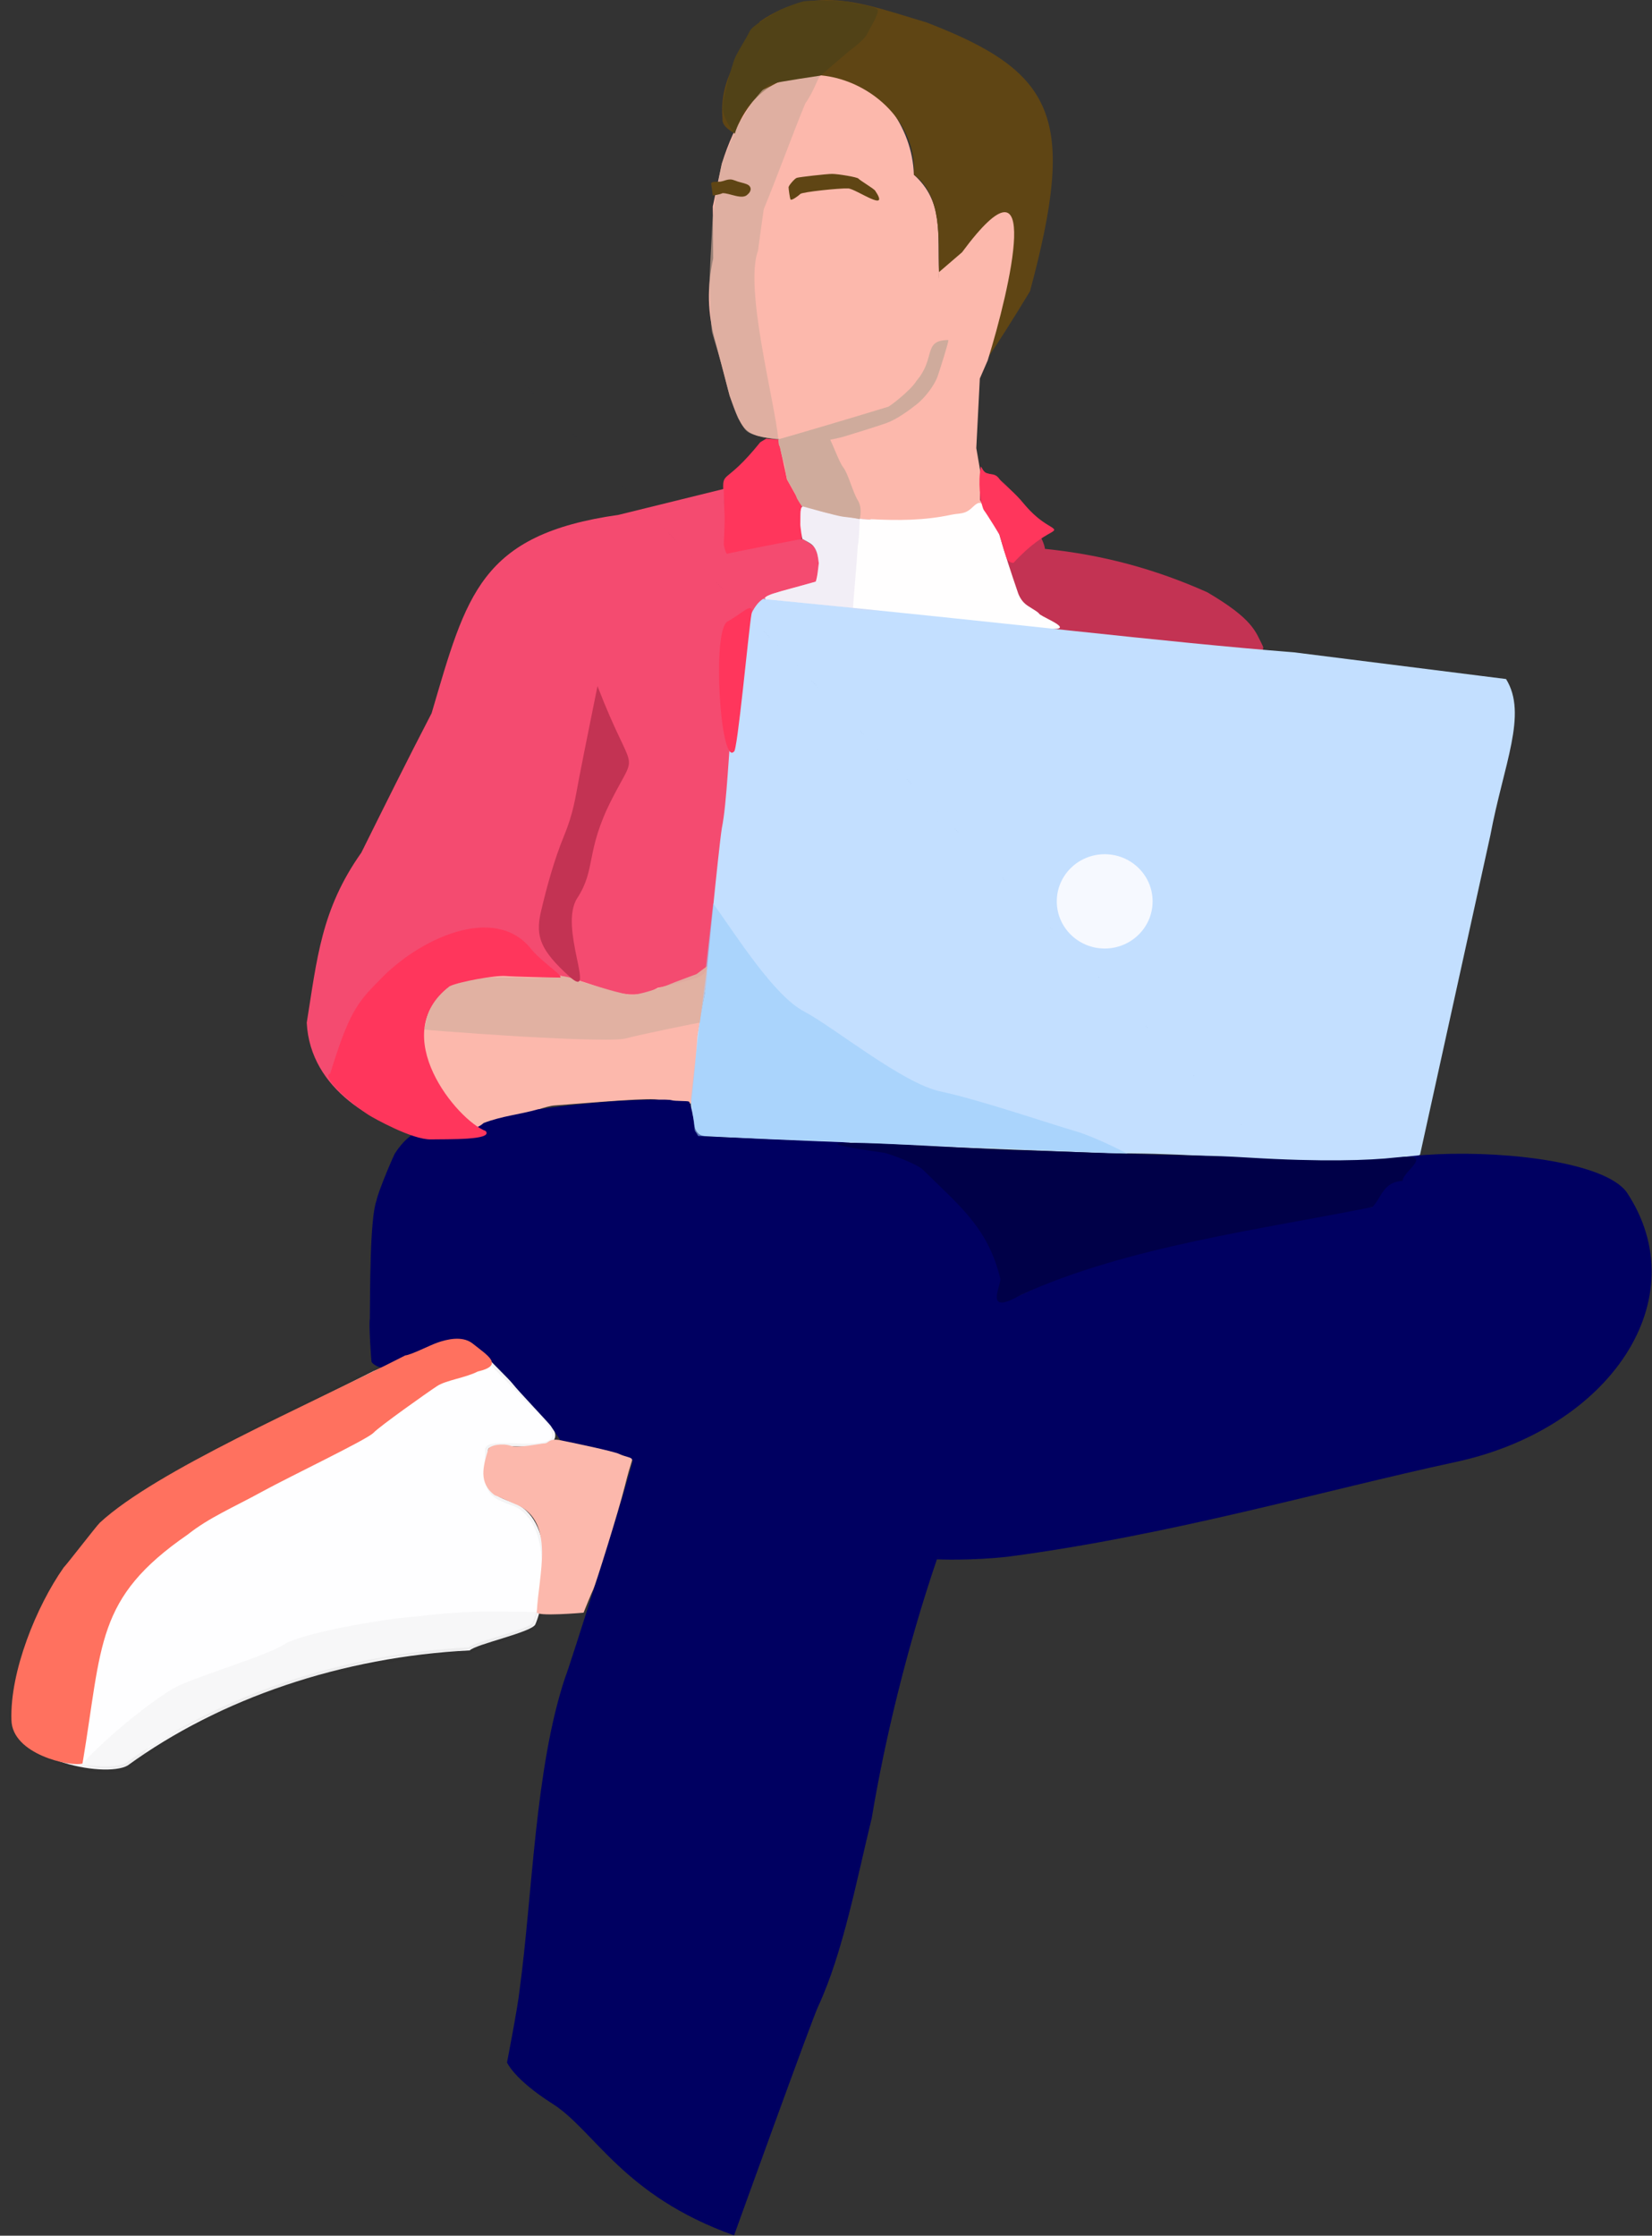 <?xml version="1.0" encoding="UTF-8" standalone="no"?><!DOCTYPE svg PUBLIC "-//W3C//DTD SVG 1.1//EN" "http://www.w3.org/Graphics/SVG/1.1/DTD/svg11.dtd"><svg width="100%" height="100%" viewBox="0 0 1660 2246" version="1.1" xmlns="http://www.w3.org/2000/svg" xmlns:xlink="http://www.w3.org/1999/xlink" xml:space="preserve" xmlns:serif="http://www.serif.com/" style="fill-rule:evenodd;clip-rule:evenodd;"><rect x="0" y="0" width="1660" height="2246" fill="#333333" stroke="none"/><g><path id="path33" d="M918.28,175.509c30.214,27.048 23.552,59.671 25.253,97.869l-2.386,74.955c-7.937,39.166 -25.3,45.521 -58.395,63.545c-0,0 -89.956,28.395 -90.357,29.977c-45.12,-2.929 -45.38,-6.472 -59.199,-44.198l-14.197,-54.049c-8.386,-29.741 -8.481,-54.805 -2.363,-84.05l-0.401,-52.088l9.071,-43.017c52.868,-168.855 190.47,-86.128 192.974,11.056Z" style="fill:#fcb8ac;fill-rule:nonzero;"/><path id="path35" d="M738.299,134.381c-0.945,-1.559 -13.182,-6.472 -12.284,-14.929c-3.615,-39.804 17.906,-65.128 37.678,-97.94c56.6,-38.789 106.917,-16.678 166.848,0.85c131.082,50.293 151.209,96.263 104.459,270.221c-141.382,233.44 -54.308,16.016 -18.024,-52.301c-4.677,-62.576 -39.71,25.466 -73.443,33.096c-0.472,-33.167 3.166,-77.837 -25.253,-97.869c6.142,-92.365 -141.736,-149.58 -179.981,-41.128Z" style="fill:#5f4514;fill-rule:nonzero;"/><path id="path37" d="M992.456,362.152l-7.89,18.142l-3.544,69.853l6.308,36.71c13.89,52.466 -64.703,36.001 -87.216,35.906c-77.459,-0.047 -107.696,7.772 -117.972,-81.286l15.946,-11.15c-5.15,0.685 28.347,-8.22 49.159,-7.795l39.899,-22.017l33.686,-17.811l20.315,-34.371l-1.913,-30.355l4.299,-44.6l23.174,-19.938c82.632,-111.523 48.261,36.356 25.749,108.712Z" style="fill:#fcb8ac;fill-rule:nonzero;"/><path id="path30" d="M763.977,444.241c-35.907,44.576 -38.269,27.214 -37.088,50.884c1.181,23.693 -0.402,57.214 -0,60.781c0.401,3.543 33.142,-3.165 33.142,-3.165c0,-0 45.781,-9.851 45.781,-11.835l0,-32.364l-15,-26.835l-8.67,-40.23l-12.236,-0.803l-5.929,3.567Z" style="fill:#ff365c;fill-rule:nonzero;"/><path id="path32" d="M727.29,491.18l-105.759,26.056c-139.232,19.748 -152.792,80.388 -187.824,199.258c-24.119,46.418 -47.364,93.262 -70.632,140.106c-40.348,56.955 -44.458,106.421 -54.852,170.864c7.11,135.689 264.149,140.626 147.571,97.066c-66.852,-113.602 -25.56,-159.69 108.121,-143.249c9.875,1.583 60.782,20.906 67.491,22.891c6.708,1.96 12.26,0.661 20.906,-3.945c12.071,-6.426 48.663,-8.788 51.923,-13.465c28.961,-12.048 15.874,-90.641 23.835,-127.02c26.646,-45.143 1.677,-88.326 13.819,-147.571c0.78,-0.024 3.142,-38.671 3.142,-38.671c12.071,-59.6 1.819,-76.396 67.207,-82.845c12.732,-4.039 14.551,-26.268 6.354,-40.702c-1.181,-2.362 -12.378,-8.646 -12.378,-8.646c-0,0 -73.798,14.197 -75.38,15.001c-1.583,0.779 -3.544,-9.095 -3.544,-9.095c0,-0 1.181,-24.851 0.78,-30.379c-0.402,-5.528 -0.78,-25.654 -0.78,-25.654Z" style="fill:#f44b70;fill-rule:nonzero;"/><path id="path34" d="M1049.98,551.394c58.018,5.953 110.413,20.103 162.95,43.513c46.206,27.025 48.663,39.545 55.797,53.742c10.89,21.568 -121.586,4.417 -171.194,-10.016c-110.507,-17.859 -67.207,-21.072 -93.31,-101.743l-19.536,-34.608l-0,-26.788c25.205,-7.512 64.986,64.727 65.293,75.9Z" style="fill:#c33353;fill-rule:nonzero;"/><path id="path38" d="M1043.98,616.215c0,2.433 30.214,13.701 18.261,15.449c-19.56,2.882 -82.42,-6.472 -95.72,-7.677c-245.653,-22.087 -220.778,-18.402 -146.886,-39.663c1.559,-2.764 2.953,-16.394 3.142,-18.567c-1.819,-18.686 -7.205,-18.993 -16.56,-24.45c-0,0 -1.984,-11.055 -1.984,-14.599c0.378,-23.811 -1.583,-19.418 22.111,-12.638c8.433,2.622 46.867,9.544 48.922,7.512c26.978,1.465 53.648,1.299 80.105,-4.346c9.071,-1.985 14.079,-0.048 21.709,-7.512c7.607,-7.442 9.072,-4.323 11.835,-0c2.764,4.346 15.308,27.166 15.308,27.166c5.74,20.103 11.599,37.961 18.237,57.285c1.559,5.126 4.323,9.473 7.488,12.236c2.74,2.764 11.741,7.205 14.032,9.804Z" style="fill:#fffefe;fill-rule:nonzero;"/><path id="path40" d="M766.74,601.687c254.347,24.78 400.808,43.206 533.497,53.647l213.101,26.836c21.969,35.41 -2.386,85.467 -15.78,157.067l-70.632,320.798c-39.521,20.575 -199.258,-3.237 -309.766,-1.182c-135.783,-5.716 -272.394,-9.756 -407.232,-17.362c-27.663,2.575 -12.78,-88.279 -1.583,-144.43c-0,-4.724 13.819,-145.209 16.961,-164.934c10.441,-51.261 6.449,-208.636 41.434,-230.44Z" style="fill:#c3dfff;fill-rule:nonzero;"/><path id="path44" d="M488.015,1136.22c0,-0 53.01,-24.544 69.191,-25.655c16.182,-1.133 85.94,-7.275 100.444,-6.141c14.528,1.11 35.458,6.661 36.592,3.874c1.11,-2.788 6.378,-60.238 6.378,-64.703c0,-4.465 5.386,-32.788 7.725,-46.537c2.339,-13.748 2.339,-26.575 2.339,-26.575c-0,-0 0.59,8.504 -11.977,12.331c-12.591,3.85 -35.458,9.425 -37.702,9.425c-26.151,15.024 -50.151,1.606 -77.554,-6.685c-62.954,-18.969 -158.485,-25.418 -159.052,65.293c0.544,3.898 12.827,45.757 16.182,48.545c13.536,24.001 22.89,29.623 47.434,36.828Z" style="fill:#fcb8ac;fill-rule:nonzero;"/><path id="path46" d="M490.519,1456.38c-1.393,43.726 -0.708,43.608 28.419,54.451c39.45,19.417 30.567,94.42 18.945,121.161c-3.945,7.89 -59.6,19.725 -65.907,26.032c-128.178,6.378 -251.063,48.309 -343.688,115.61c-23.221,13.299 -122.649,-6.307 -115.232,-56.033c1.583,-6.308 12.615,-59.175 14.197,-64.703c65.199,-152.131 206.794,-203.439 348.035,-275.442c15.803,-6.307 54.474,-26.032 67.891,-29.197c13.418,-3.142 35.505,0.803 39.45,7.11c3.945,6.307 41.836,42.616 48.144,50.506c78.711,71.34 -38.364,37.064 -40.254,50.505Z" style="fill:#fefeff;fill-rule:nonzero;stroke:#000;stroke-opacity:0.04;stroke-width:6.14px;"/><path id="path930" d="M824.522,75.939c-2.245,0.543 -6.379,15.614 -15.308,27.898c-12.709,30.615 -28.135,73.396 -41.765,106.326c0,0 -4.725,33.025 -5.788,41.694c-13.866,37.584 16.678,150.643 20.481,189.62c0,0 -12.236,-0.803 -25.512,-5.149c-9.071,-2.977 -9.686,-8.245 -14.741,-15.851c0,-0 -7.465,-15.946 -11.953,-35.316c-5.15,-22.182 -13.347,-46.891 -14.244,-50.86c-1.749,-7.796 -2.221,-36.828 -2.788,-44.08c-0.543,-7.252 2.646,-58.348 2.788,-63.616c0.543,-19.135 9.614,-62.152 9.614,-62.152c0,0 14.386,-37.182 18.284,-42.214c3.921,-5.008 16.205,-29.008 22.324,-31.796c6.141,-2.787 27.922,-13.394 39.072,-16.181c11.173,-2.788 19.536,1.677 19.536,1.677Z" style="fill:#cfab9c;fill-opacity:0.65;fill-rule:nonzero;"/><path id="path50" d="M852.373,189.304c-9.071,-0.378 -46.159,3.567 -48.143,5.528c-1.961,1.984 -9.071,7.111 -9.875,5.528c-0.779,-1.583 -1.96,-10.654 -1.96,-12.237c-0,-1.559 5.905,-8.669 8.291,-9.472c2.363,-0.78 29.978,-3.945 35.505,-3.945c5.528,-0 25.253,3.165 26.434,4.748c1.181,1.582 13.819,9.071 16.583,11.835c16.229,23.835 -19.063,-1.559 -26.835,-1.985Z" style="fill:#5f4514;fill-rule:nonzero;"/><path id="path54" d="M737.621,2245.7c-111.867,-39.885 -139.972,-105.269 -182.542,-132.315c-38.734,-24.609 -45.614,-41.412 -45.614,-41.412c-0,-0 11.055,-56.837 12.614,-72.617c13.158,-97.018 15.473,-223.164 45.781,-314.088c3.166,-6.331 67.869,-211.518 67.869,-217.825c-0,-6.308 -72.593,-20.529 -72.593,-20.529c-0,0 -8.434,-12.402 -9.827,-14.622c-1.394,-2.244 -33.757,-36.285 -37.679,-41.576c-3.897,-5.315 -26.504,-26.788 -28.725,-30.143c-2.244,-3.354 -14.244,-10.89 -19.536,-13.394c-5.315,-2.504 -18.426,1.677 -24.284,1.961c-5.859,0.26 -28.466,12.543 -34.584,14.221c-6.142,1.677 -22.063,9.496 -24.284,10.323c-2.244,0.827 -10.323,-3.071 -10.89,-5.859c-0.543,-2.787 -2.788,-38.505 -1.677,-42.686c0.307,-28.04 -0.071,-101.176 6.709,-119.153c0.826,-6.142 13.394,-36.828 18.402,-47.151c32.174,-49.514 67.655,-10.89 89.294,-30.686c19.37,-7.229 34.607,-8.15 54.427,-13.678c34.442,-4.748 69.261,-8.528 104.058,-9.496c3.921,-0 26.505,-0.827 30.142,0.283c3.638,1.111 15.899,0.567 17.576,1.394c1.677,0.851 5.031,18.142 5.575,23.717c0.567,5.575 2.409,10.536 12.095,11.127c9.378,0.779 118.326,5.386 136.917,5.929c130.941,8.079 180.549,114.405 172.305,221.109c-8.174,69.947 -47.553,147.382 -77.696,198.006c-29.245,85.727 -52.253,180.076 -65.411,259.591c-15.19,62.175 -28.773,135.075 -53.671,189.029c-5.504,10.654 -84.751,230.54 -84.751,230.54Z" style="fill:#000061;fill-rule:nonzero;"/><path id="path58" d="M586.404,1620.13c0,0 -49.324,4.347 -46.962,-0.779c1.701,-37.183 18.827,-90.31 -20.103,-107.72c-2.764,-0.803 -19.134,-8.67 -22.111,-9.473c-16.819,-12.402 -11.646,-29.528 -6.709,-45.781c1.229,-4.937 15.072,-6.567 22.489,-3.945c7.867,2.764 30.379,-2.362 34.348,-2.362c3.945,-0 3.945,-5.528 15.78,-3.166c11.835,2.363 53.647,11.056 59.175,13.82c5.528,2.764 11.835,3.165 12.638,5.126c0.78,1.984 -0.402,0.401 -7.11,27.237c-6.709,26.835 -29.6,99.428 -31.56,103.373c-1.985,3.945 -9.875,23.67 -9.875,23.67Z" style="fill:#fcb8ac;fill-rule:nonzero;"/><path id="path64" d="M82.909,1771.67c20.221,-120.216 12.685,-165.926 105.735,-230.062c21.308,-16.961 45.781,-27.213 74.577,-42.993c28.82,-15.804 105.759,-52.49 112.067,-59.199c6.33,-6.709 54.852,-41.033 63.946,-46.962c9.072,-5.929 28.608,-8.292 40.821,-14.599c27.237,-6.354 9.661,-16.205 -5.505,-28.418c-10.512,-7.914 -26.244,-3.614 -34.536,-0.78c-8.268,2.811 -26.599,12.426 -32.765,13.016c-98.247,50.27 -250.33,115.658 -306.978,168.1c-3.968,3.945 -32.764,41.434 -36.308,44.978c-27.379,38.954 -54.025,104.46 -52.49,153.123c0.591,34.701 59.27,47.316 71.436,43.796Z" style="fill:#ff715f;fill-rule:nonzero;"/><path id="path901" d="M730.763,624.507c13.961,-7.276 27.095,-21.946 24.355,-7.442c-2.717,14.434 -14.197,139.469 -17.646,138.005c-8.245,-3.426 -0,-0 -0,-0c-13.465,14.528 -22.324,-120.004 -6.709,-130.563Z" style="fill:#ff365c;fill-rule:nonzero;"/><path id="path903" d="M1018.51,565.379c34.324,-37.49 50.505,-28.418 34.702,-37.891c-15.78,-9.473 -23.67,-20.906 -28.017,-25.654c-4.323,-4.725 -9.071,-9.473 -15.78,-14.977c-6.709,-5.528 -5.244,-9.969 -14.977,-10.654c-9.756,-0.709 -8.055,-15.615 -9.756,-0.709c-1.701,14.906 1.465,33.852 4.228,37.395c2.764,3.543 15.308,24.001 15.308,24.001c-0,-0 4.417,15.851 6.78,22.559c2.362,6.709 7.512,5.93 7.512,5.93Z" style="fill:#ff365c;fill-rule:nonzero;"/><path id="path919" d="M1333.47,1218.83c-1742.63,-1799.91 -871.326,-899.957 0,-0Z" style="fill:#000061;fill-rule:nonzero;"/><path id="path921" d="M782.142,441.477c65.105,-18.945 110.082,-32.764 110.082,-32.764c0.426,0.637 22.915,-16.276 28.608,-26.009c19.937,-23.08 6,-41.033 32.174,-41.08c-0,2.764 -7.512,26.457 -10.654,35.907c-3.165,9.472 -13.04,22.11 -20.93,28.418c-7.89,6.307 -20.504,15.402 -30.379,18.945c-9.874,3.544 -35.505,11.434 -43.395,13.819c-7.913,2.363 -38.67,7.891 -45.379,9.473c-19.394,3.449 -19.631,3.095 -20.127,-6.709Z" style="fill:#cfab9c;fill-rule:nonzero;"/><path id="path937" d="M1009.8,1308.1c102.688,-47.978 87.05,-37.938 131.697,-51.332c44.647,-13.394 82.656,-15.331 137.272,-26.788c54.71,-11.457 79.538,-15.875 100.396,-17.458c-122.295,-62.836 211.519,-73.396 255.268,-15.047c71.553,107.365 -16.465,238.023 -172.092,271.354c-131.508,28.324 -284.654,73.136 -448.076,94.869c-37.962,4.465 -72.806,2.835 -72.806,2.835c0,0 37.088,-75.38 49.372,-99.948c9.236,-58.348 35.363,-100.373 18.969,-158.485Z" style="fill:#000061;fill-rule:nonzero;"/><path id="path939" d="M1032.31,1155.69c201.455,7.134 171.147,4.205 222.952,7.299c72.593,4.371 120.358,2.882 147.571,-0.189c40.868,-4.582 7.276,12.922 6.52,23.552c-19.654,1.016 -20.882,16.56 -30.19,26.174c-106.987,21.875 -246.385,39.356 -353.561,88.397c-38.222,22.134 -18.946,-10.253 -20.505,-16.583c-12.426,-51.569 -42.308,-74.034 -77.341,-108.901c-6.331,-6.308 -33.828,-16.276 -39.474,-17.363c-150.311,-21.308 105.476,-2.055 144.028,-2.386Z" style="fill:#000048;fill-rule:nonzero;"/><ellipse id="path926" cx="1110.05" cy="905.523" rx="48.143" ry="47.364" style="fill:#f6f9ff;"/><path id="path928" d="M716.613,907.554c23.67,33.143 61.183,92.673 91.16,108.453c30.001,15.78 99.452,72.616 137.343,80.506c37.867,7.89 112.066,33.143 134.154,39.45c22.087,6.307 53.481,23.032 53.481,23.032l-431.209,-17.788c-5.788,-10.772 -1.252,5.646 -7.3,-36.544l22.371,-197.109Z" style="fill:#97cbf9;fill-opacity:0.57;fill-rule:nonzero;"/><path id="path52" d="M726.109,194.053c-3.165,1.582 -9.874,2.362 -9.874,2.362c-0,-0 -1.181,-9.071 -1.583,-11.434c-0.401,-2.362 2.362,-2.362 7.512,-2.362c5.126,0 9.449,-3.968 15.379,-1.583c5.929,2.363 8.976,2.457 12.638,3.945c6,2.41 4.535,7.607 1.181,10.253c-5.292,5.953 -17.906,-1.276 -25.253,-1.181Z" style="fill:#5f4514;fill-rule:nonzero;"/><path id="path932" d="M824.522,75.939l27.898,-24.001c0,0 15.638,-11.174 18.969,-17.859c3.355,-6.709 11.717,-20.103 10.607,-24.001c-1.11,-3.897 -25.017,-6.519 -29.292,-8.22c-2.788,-1.134 -36.285,-1.677 -43.821,-0.709c-6.992,0.898 -27.898,9.496 -31.229,12.284c-3.354,2.787 -21.355,11.433 -24.568,18.402c-3.307,7.181 -13.394,22.04 -15.614,29.032c-2.244,6.993 -10.89,35.151 -11.174,46.868c-0.283,11.717 12.001,26.646 12.001,26.646c-0,0 5.858,-21.614 14.787,-29.434c8.93,-7.819 13.961,-18.425 21.757,-20.646c7.819,-2.244 49.679,-8.362 49.679,-8.362Z" style="fill:#514217;fill-rule:nonzero;"/><path id="path934" d="M82.909,1771.67c29.575,-31.961 72.191,-64.325 91.136,-75.38c18.946,-11.032 93.121,-32.34 111.287,-44.175c18.142,-11.858 100.231,-25.276 119.177,-26.835c18.922,-1.583 51.285,-6.709 93.121,-6.331l41.812,0.402c0,-0 0.213,6.401 -5.906,15.189c-13.819,10.654 -71.435,25.465 -80.104,24.662c-8.694,-0.779 -56.837,4.748 -67.089,6.307c-10.252,1.583 -90.759,22.891 -101.814,30.001c-11.032,7.111 -63.12,23.67 -73.396,27.615c-10.252,3.945 -54.45,25.253 -62.34,32.364c-7.89,7.11 4.748,11.055 -20.505,18.142c-25.276,7.11 -45.379,-1.961 -45.379,-1.961Z" style="fill-opacity:0.03;fill-rule:nonzero;"/><path id="path940" d="M805.812,508.542c0,0 1.89,-0.07 4.04,0.426c2.15,0.496 5.858,1.748 6.921,2.055c1.087,0.283 10.253,3.023 12.119,3.709c1.842,0.685 24.993,4.488 27.733,5.173c2.74,0.685 21.686,2.244 21.379,2.528c-0.284,0.307 -14.103,-0.922 -14.103,-0.922c-0,0 -0.709,23.103 -1.89,26.033c-1.559,24.189 -3.425,42.19 -4.937,63.592c-2.15,1.937 26.883,2.41 26.883,2.41l-117.217,-11.859c0,-0 1.701,-1.512 2.859,-1.89c1.181,-0.401 5.079,-3.331 7.134,-3.52c2.055,-0.212 40.371,-11.433 42.899,-11.953c2.504,-0.543 2.031,-9.827 2.126,-10.819c0.094,-0.969 1.016,-7.748 1.016,-7.748l-1.512,-9.733l-3.993,-8.008l-11.055,-6.709c-0,0 -1.063,-4.417 -1.158,-6.165c-0.094,-1.772 -0.968,-18.355 -0.779,-20.127c0.189,-1.748 1.535,-6.473 1.535,-6.473Z" style="fill:#dcd4e9;fill-opacity:0.37;fill-rule:nonzero;"/><path id="path942" d="M827.663,429.028c8.835,14.646 14.694,34.159 19.678,40.513c4.961,6.355 9.615,24.969 14.575,33.001c4.985,8.008 1.985,18.969 1.985,18.969c-0,0 5.457,1.087 -0,0c-5.433,-1.11 -11.363,-1.866 -16.89,-2.433c-5.528,-0.543 -41.199,-10.536 -41.199,-10.536c0,0 -5.22,-7.134 -5.764,-9.898c-0.543,-2.763 -9.236,-16.937 -9.236,-16.937c-0,-0 -1.819,-8.74 -2.079,-12.331c-0.283,-3.591 -2.268,-6.922 -4.441,-17.41l-2.15,-10.489l45.521,-12.449Z" style="fill:#cfab9c;fill-rule:nonzero;"/><path id="path946" d="M426.242,1034.27c13.276,1.559 83.601,6.26 97.656,7.04c14.056,0.779 92.224,5.267 104.696,1.96c17.576,-4.701 74.601,-16.016 74.601,-16.016l7.489,-56.765l-10.749,8.078c0,0 -26.032,9.615 -28.371,10.796c-2.362,1.158 -28.914,10.158 -36.922,10.158c-7.181,-0 -38.812,-9.945 -47.08,-12.308c-5.457,-1.559 -14.056,-6.071 -22.655,-6.449c-8.598,-0.401 -21.095,2.339 -34.371,1.56c-13.276,-0.78 -44.151,-0.78 -51.167,0.377c-7.039,1.182 -35.127,9.757 -37.867,11.694c-2.716,1.96 -10.961,23.481 -11.74,25.418c-0.78,1.961 -3.52,14.457 -3.52,14.457Z" style="fill:#dfb0a2;fill-opacity:0.94;fill-rule:nonzero;"/><path id="path899" d="M331.893,1078.35c18.142,-59.175 26.835,-71.01 48.143,-92.318c40.04,-43.088 117.476,-78.9 153.902,-32.363c10.252,12.615 34.725,28.418 28.395,28.418c-6.308,0 -44.199,-0.803 -54.451,-1.582c-10.252,-0.804 -45.781,5.527 -56.033,10.252c-63.923,48.592 7.748,134.768 36.166,145.469c8.056,9.402 -37.654,8.079 -55.112,8.433c-18.803,0.378 -57.686,-21.52 -62.34,-24.473c-12.898,-8.197 -49.419,-38.245 -38.67,-41.836Z" style="fill:#ff365c;fill-rule:nonzero;"/><path id="path897" d="M600.389,689.28c36.568,94.68 41.411,60.734 14.457,113.508c-26.93,52.773 -15.544,69.97 -34.796,99.451c-19.229,29.505 20.67,104.626 -7.938,78.711c-28.63,-25.937 -34.394,-39.898 -28.63,-64.726c5.787,-24.851 13.488,-52.773 23.103,-76.065c9.614,-23.269 11.551,-38.789 15.402,-58.963c3.85,-20.174 18.402,-91.916 18.402,-91.916Z" style="fill:#c33353;fill-rule:nonzero;"/></g></svg>